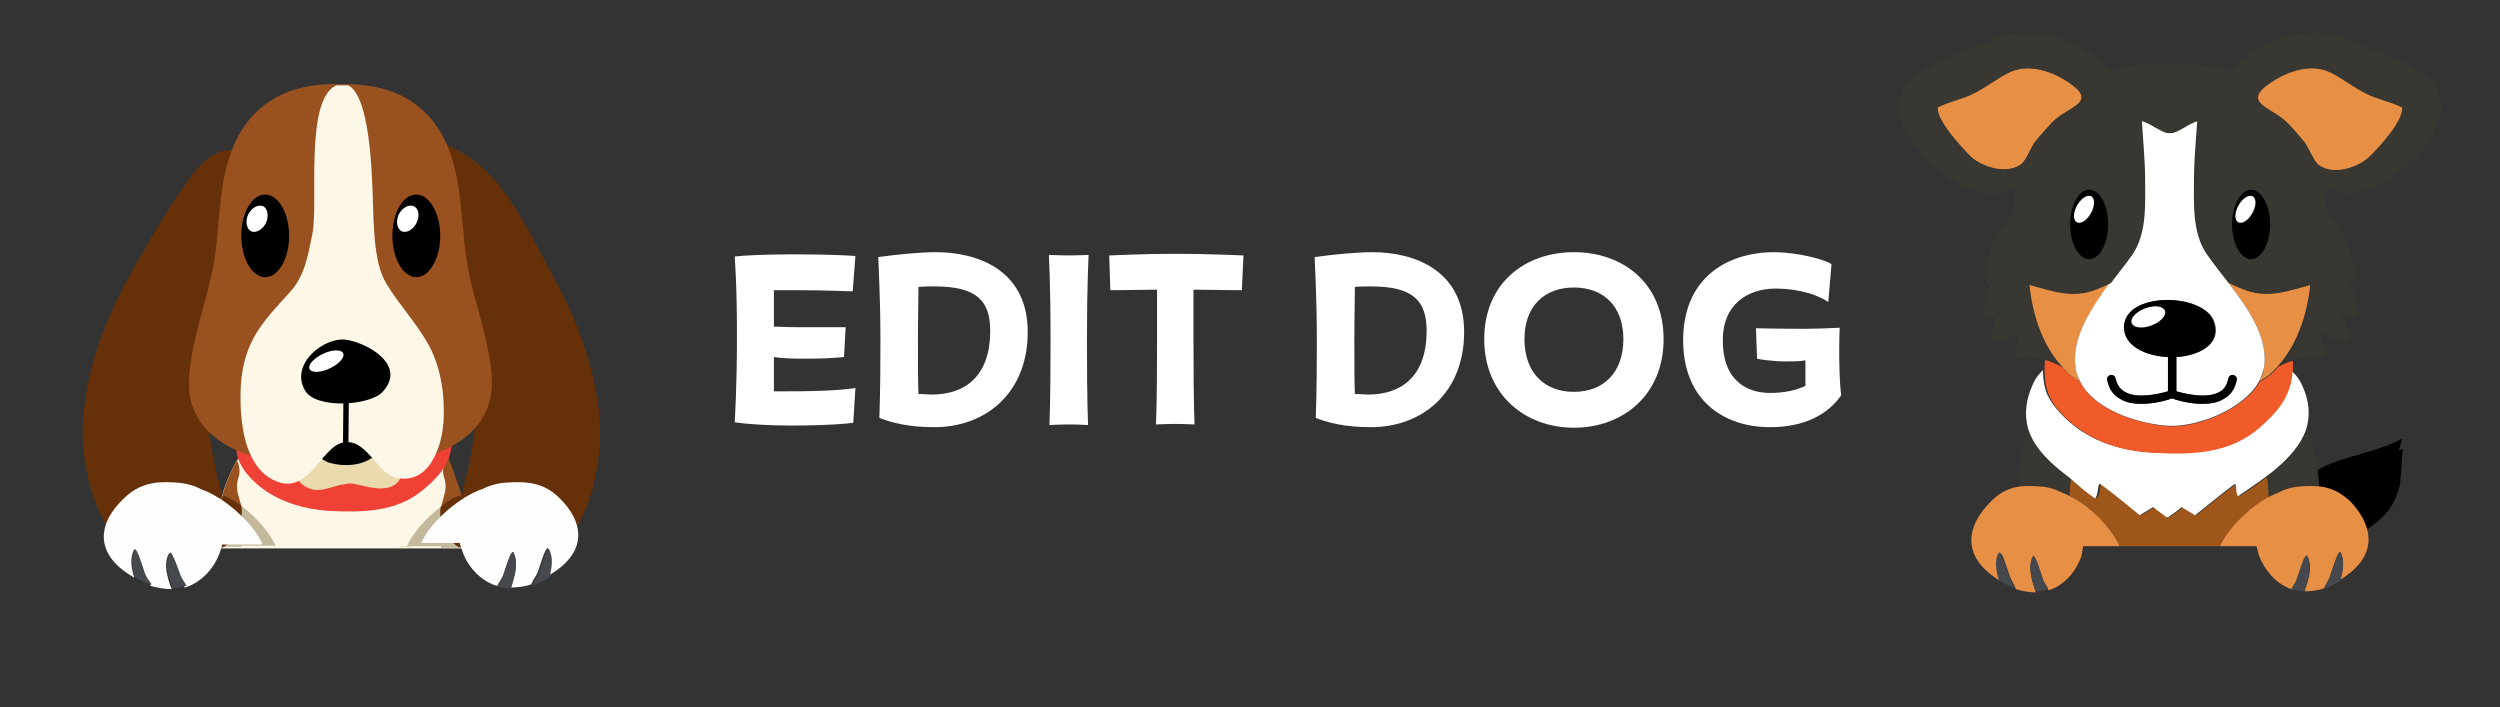 <?xml version="1.0" encoding="utf-8"?>
<!-- Generator: Adobe Illustrator 24.2.3, SVG Export Plug-In . SVG Version: 6.00 Build 0)  -->
<svg version="1.1" id="Layer_1" xmlns="http://www.w3.org/2000/svg" xmlns:xlink="http://www.w3.org/1999/xlink" x="0px" y="0px"
	 viewBox="0 0 460 130.1" style="enable-background:new 0 0 460 130.1;" xml:space="preserve">
<rect x="0" y="0" width="460" height="130.1" fill="#333333" stroke="none"/>
<style type="text/css">
	.st0{enable-background:new    ;}
	.st1{fill:#FFFFFF;}
	.st2{fill:#EADAAD;}
	.st3{fill:#995120;}
	.st4{fill:#FCF7E7;}
	.st5{fill:#EF4136;}
	.st6{fill:#663008;}
	.st7{fill:#C4B89D;}
	.st8{fill:#FEFEFE;}
	.st9{fill:#45484C;}
	.st10{fill:#383731;}
	.st11{fill:#9E561B;}
	.st12{fill:#F15A29;}
	.st13{fill:#E88F46;}
</style>
<g class="st0">
	<path class="st1" d="M145.2,72c6.9,0,10.1-0.3,12.2-0.6l-0.4,6.4c-1.5,0.2-5.1,0.5-11.4,0.5c-3.7,0-7.8-0.2-10.4-0.6
		c0-0.8,0.4-5.9,0.4-16c0-9.9-0.4-13.7-0.4-14.5c1.5-0.2,5.9-0.4,10.4-0.4c7.3,0,10.1,0.2,11.8,0.3l-0.5,6.5
		c-1.7,0-4.1-0.2-10.7-0.2c-1.2,0-2.5,0-3.8,0c0,1.8,0,4,0,6.7c1.1,0,2.3,0.1,3.8,0.1c5.2,0,8.8,0,9.4,0l-0.3,5.5
		c-2.1,0.2-4,0.3-7.5,0.3c-2.3,0-4.1-0.1-5.4-0.3V72C143.4,72,144.3,72,145.2,72z"/>
	<path class="st1" d="M189.1,61.1c0,11.1-7.6,17.5-17.2,17.5c-4.6,0-7.8-0.8-10.1-1.7c0-0.2,0.2-4.2,0.2-14.1
		c0-8.4-0.4-14.6-0.4-15.5c3.5-0.5,7.9-0.9,10.6-0.9C179.8,46.4,189.1,49.6,189.1,61.1z M182.2,60.9c0-5.4-2.3-8.2-10.2-8.2
		c-1.1,0-2.1,0-3,0.1c0,2.6-0.1,5.5-0.1,9.8c0,4.9,0,7.6,0.1,9.9c1.1,0,1.9,0.1,2.4,0.1C177.8,72.6,182.2,69,182.2,60.9z"/>
	<path class="st1" d="M193.3,62.4c0-10.6-0.3-14.7-0.3-15.5c0.4,0,1.9,0.1,3.7,0.1c1.7,0,3.1-0.1,3.6-0.1c0,0.8-0.3,4.9-0.3,15.5
		c0,12.7,0.2,15,0.2,15.8c-0.6,0-1.5-0.1-3.5-0.1c-1.9,0-3,0.1-3.6,0.1C193.1,77.3,193.3,75,193.3,62.4z"/>
	<path class="st1" d="M219.6,53.3c0,2.1,0,4.9,0,8.8c0,13.8,0.2,15.1,0.2,16c-0.6,0-1.9-0.1-3.5-0.1c-2,0-3,0.1-3.6,0.1
		c0-0.8,0.2-2.1,0.2-16c0-3.9,0-6.8,0-8.8l-8.6,0.1l-0.2-6.4c0.9,0,5.7-0.3,12.3-0.3c6.6,0,11.5,0.3,12.4,0.3l-0.3,6.4L219.6,53.3z"
		/>
	<path class="st1" d="M269.4,61.1c0,11.1-7.6,17.5-17.2,17.5c-4.6,0-7.8-0.8-10.1-1.7c0-0.2,0.2-4.2,0.2-14.1
		c0-8.4-0.4-14.6-0.4-15.5c3.5-0.5,7.9-0.9,10.6-0.9C260.1,46.4,269.4,49.6,269.4,61.1z M262.5,60.9c0-5.4-2.3-8.2-10.2-8.2
		c-1.1,0-2.1,0-3,0.1c0,2.6-0.1,5.5-0.1,9.8c0,4.9,0,7.6,0.1,9.9c1.1,0,1.9,0.1,2.4,0.1C258.1,72.6,262.5,69,262.5,60.9z"/>
	<path class="st1" d="M273.1,62.4c0-10.3,7.5-16,16.5-16c9,0,16.5,5.7,16.5,16c0,10.3-7.5,16.3-16.5,16.3S273.1,72.6,273.1,62.4z
		 M298.7,62.4c0-6.1-3.7-9.5-9.1-9.5s-9.1,3.4-9.1,9.5c0,6.1,3.6,9.7,9.1,9.7S298.7,68.5,298.7,62.4z"/>
	<path class="st1" d="M338.8,72.7c-2.4,3.5-6.7,5.9-13.1,5.9c-8.6,0-16-5-16-16c0-11.4,8-16.2,16.8-16.2c4,0,9.2,1.3,10.5,2.2
		l-0.6,7c-1.4-1.1-5-2.5-9.7-2.5c-5.1,0-9.7,2.9-9.7,9.4c-0.1,7.1,4,9.8,8.7,9.8c2.7,0,4.8-0.5,6.5-1.3v-4.7c-1,0.2-2.2,0.2-3.6,0.2
		c-2.5,0-5-0.4-5.3-0.5l-0.2-5.6c0.2,0,4,0.1,9.2,0.1c1.8,0,4.4-0.1,6.2-0.2C338.3,65.5,338.5,71.2,338.8,72.7z"/>
</g>
<g>
	<g>
		<g>
			<g>
				<path class="st2" d="M78.4,100.7h3.8c0.7-0.4,1.3-1,2-1.5c1.8-1.5,3.4-3.3,3.9-3.8c2.1-2.1,3.5-4.6,4.6-7.4
					c0.3-0.7,2.2-10.3-0.9-8c-1.1,0.8-1.4,3.2-1.8,4.5c-0.6,1.8-1.3,3.5-2.3,5.2c-1.4,2.5-3.3,4.9-5.7,6.5c-1.3,0.9-4.1,1.8-3.9,3.8
					C78.3,100.3,78.4,100.5,78.4,100.7z"/>
				<path class="st3" d="M91.9,80c-1.1,0.8-1.4,3.2-1.8,4.5c-0.5,1.4-1,2.7-1.6,4c1.2,0.3,2.3,1.1,3.2,1.8c0.4-0.7,0.7-1.5,1-2.2
					C93,87.3,95,77.7,91.9,80z"/>
			</g>
			<g>
				<g>
					<g>
						<path class="st2" d="M92.4,100.7c-3.7-2.5-8.2-2-12.5,0H92.4z"/>
					</g>
				</g>
			</g>
			<g>
				<g>
					<g>
						<path class="st2" d="M44.2,100.7c-3.7-1.5-7.6-1.8-10.9,0H44.2z"/>
					</g>
				</g>
			</g>
			<path class="st4" d="M85.7,100.7c0.1-2.1-0.1-4.3-0.4-6.4c-0.3-2.5-1.2-4.9-2-7.3c-0.4-1.3-1.1-2.6-1.6-3.9
				c-2.9-6.9-11.6-9.4-19.2-9c-7,0.4-12.3,4.1-16.9,8.4c-1.3,1.2-2,2-2.7,3.5c-1.2,2.5-2.4,5.4-2.5,8.2c-0.1,2.3-0.4,4.5-0.3,6.7
				H85.7z"/>
			<g>
				<path class="st3" d="M84.5,100.7h1.3c0.1-2.1,0.1-4.4-0.2-6.5c-0.3-2.5-1.3-4.9-2.1-7.3c-0.3-1-0.7-1.9-1.1-2.8
					c-0.8,0.9-1.1,2.6-0.7,3.7c0.5,1.5,0.3,2.5-0.2,4.2c-0.7,2.2-0.4,3.8,0.6,5.9C82.5,98.9,83.4,100.2,84.5,100.7z"/>
				<path class="st3" d="M41,100.7c1.1-0.5,2-1.8,2.5-2.8c1-2.1,1.3-3.7,0.6-5.9c-0.5-1.6-0.7-2.6-0.2-4.2c0.3-0.9,0.2-2.2-0.3-3.1
					c-0.2,0.3-0.4,0.7-0.6,1.1c-1.2,2.5-2.4,5.4-2.5,8.2c-0.1,2.3-0.4,4.5-0.3,6.7H41z"/>
			</g>
			<path class="st5" d="M44.1,77.5c-0.9,2-1,5.6,0,7.6c0.9,1.9,2.6,3.6,4.2,4.8c3.5,2.6,7.9,3.8,12.1,4.1c6.2,0.3,12.6,0.3,17.6-4
				c2.5-2.1,4.6-4.3,5.1-7.9c1.2-9.5-7-11.6-14-13c-6.6-1.3-16.7-2.2-21.6,3.8C46.5,74.2,44.8,75.9,44.1,77.5z"/>
			<path class="st2" d="M76.1,100.7c-0.7-0.2-1.4-0.3-2.4-0.1c-0.2,0-0.4,0.1-0.5,0.1H76.1z"/>
			<g>
				<path class="st6" d="M23,100.7h10.4c1.1-0.4,2.1-0.9,2.8-1.2c5.1-2.5,5.3-6.2,4-11c-3-11.7-3.5-27-0.6-38.7
					c1.4-5.5,5-10,5.8-15.7c1.2-8.1-5-8.1-9.4-2.7c-4.5,5.7-8.8,13.3-12.3,19.6c-4.9,8.8-8.6,19.2-8.5,29.4
					C15.4,86.3,17.5,96.4,23,100.7z"/>
				<path class="st6" d="M86.1,50.1c2.9,11.7,2.5,27-0.6,38.7c-1.3,4.9-1.1,8.5,4,11c0.5,0.3,1.3,0.6,2.2,0.9H103
					c5.3-4.4,7.3-14.3,7.4-20.2c0.1-10.1-3.6-20.5-8.5-29.4c-4.5-8.2-9.1-19.2-18-23.6c-2.2-1.1-3.9-2-4.3,1c-0.3,2.2,0.8,4,1,6.1
					C81.2,40.2,84.7,44.7,86.1,50.1z"/>
				<path class="st3" d="M90.5,69.7c-0.4-7.5-3.5-14.4-4.6-21.6c-1.2-7.5-0.7-16-4.4-23c-4.1-7.6-11.3-9.8-18.8-9.6
					c-7.5-0.3-14.8,2-18.9,9.6c-3.7,7-3.2,15.4-4.4,23c-1.2,7.1-4.2,14.1-4.6,21.6C34,82.1,48.6,86.1,58.1,84.9
					c1.5-0.2,3-0.1,4.5,0.1c1.5-0.2,3-0.3,4.5-0.1C76.5,86.1,91.1,82.1,90.5,69.7z"/>
				<path class="st2" d="M65.5,89.1c2,0.4,4,1.1,6,0.6c2.8-0.8,2.7-3.3,2-5.6c-1.8-5.7-8.8-6-13.3-3.9c-2.1,1-4.9,2.7-5.8,5.1
					c-0.8,2.2,1.1,4.5,3.4,4.8c1.9,0.3,3.7-0.8,5.6-1C64,88.9,64.8,88.9,65.5,89.1z"/>
				<path d="M67.1,80.5c-2.3-0.1-6.7-1.1-8.8,0.2c-2.3,1.4,0.8,4.1,2.5,4.5c2.6,0.7,5.8,0.5,8-1.2C71.2,82.2,69.9,80.7,67.1,80.5z"
					/>
				<path class="st4" d="M79,63.7c-2.2-4.1-5.5-7.5-7.9-11.5c-2-3.3-2.2-8.4-2.4-12.2c0-0.1,0-0.2,0-0.4c-0.2-4-0.1-21.5-4.6-23.9
					c-0.5,0-1,0-1.4,0c-0.3,0-0.6,0-0.8,0c-5.9,2.6-3.3,21.6-4.4,27.2c-0.8,4-1.4,7.9-4.2,10.9c-4.7,5.2-8.5,8.8-9,17.3
					c-0.2,3.9,0.1,9.1,1.9,12.8c0.8,1.6,1.8,3,3.2,3.9c4.5,2.9,7,0,9.4-2.8c2-2.4,3.9-4.7,6.9-3.2c1.3,0.7,2.5,2.1,3.6,3.4
					c1.2,1.4,2.4,2.6,4,2.8c3.4,0.5,5.6-1.5,6.9-4.5c0.8-1.7,1.2-3.7,1.4-5.7C81.9,73,81.2,67.9,79,63.7z"/>
				<path d="M63.6,62.5c3.8,0.5,11.4,4.6,6.8,9.6C68,74.7,58,75.3,56.1,71.8C53.3,66.9,59.7,62,63.6,62.5z"/>
				<path class="st1" d="M63.2,65.2c-0.1-0.8-1.5-1-3.3-0.3c-1.7,0.7-3.1,1.9-3,2.8c0.1,0.8,1.5,1,3.3,0.3
					C61.9,67.3,63.3,66.1,63.2,65.2z"/>
				<g>
					<path d="M44.4,43.4c0,4.2,2,7.6,4.4,7.6c2.4,0,4.4-3.4,4.4-7.6c0-4.2-2-7.6-4.4-7.6C46.3,35.8,44.4,39.2,44.4,43.4z"/>
					<path class="st1" d="M49,40.9c-0.6,1.3-1.8,2-2.7,1.7c-0.9-0.4-1.2-1.7-0.7-3c0.6-1.3,1.8-2,2.7-1.7
						C49.2,38.2,49.5,39.6,49,40.9z"/>
				</g>
				<g>
					<path d="M72.2,43.4c0,4.2,2,7.6,4.4,7.6c2.4,0,4.4-3.4,4.4-7.6c0-4.2-2-7.6-4.4-7.6C74.1,35.8,72.2,39.2,72.2,43.4z"/>
					<path class="st1" d="M76.7,40.9c-0.6,1.3-1.8,2-2.7,1.7c-0.9-0.4-1.2-1.7-0.7-3c0.6-1.3,1.8-2,2.7-1.7
						C77,38.2,77.3,39.6,76.7,40.9z"/>
				</g>
				<rect x="57.3" y="76" transform="matrix(8.863918e-03 -1 1 8.863918e-03 -13.407 139.414)" width="12.7" height="1"/>
			</g>
		</g>
	</g>
	<path class="st7" d="M44.5,100.4h6.2c-0.1-0.2-0.2-0.4-0.3-0.6c-1.6-3.1-5.4-6.9-9.1-8.5c-0.1-0.1-0.3-0.1-0.4-0.2
		c-0.2,0.9-0.4,1.9-0.5,2.8c-0.1,2.3-0.4,4.5-0.3,6.7h4.3C44.5,100.6,44.5,100.5,44.5,100.4z"/>
	<g>
		<path class="st7" d="M84.7,91.2c-0.2,0.1-0.4,0.2-0.7,0.3c-3.8,1.8-7.8,5.9-9.1,9h6.2c0,0.1,0.1,0.2,0.1,0.3h4.5
			c0.1-2.1-0.1-4.3-0.4-6.4C85.2,93.3,85,92.2,84.7,91.2z"/>
		<path class="st6" d="M85.4,94.3c-0.1-1-0.1-2-0.6-3.2c-0.2,0.1-0.5,0.2-0.8,0.3c-1,0.4-2,1.1-2.9,1.8c-0.3,1.7,0.1,3,0.9,4.7
			c0.5,1,1.4,2.3,2.5,2.8h1.2C85.8,98.6,85.7,96.5,85.4,94.3z"/>
	</g>
	<path class="st6" d="M43.5,97.9c0.8-1.8,1.2-3.1,0.9-4.9c-1-0.7-2-1.3-3-1.7c-0.1-0.1-0.3-0.1-0.4-0.2c-0.1,0.4-0.2,0.7-0.2,1.1
		c0,0.2-0.1,0.3-0.1,0.5c0,0.1,0,0.2-0.1,0.4c0,0.3-0.1,0.6-0.1,0.9c-0.1,2.3-0.4,4.5-0.3,6.7H41C42.1,100.2,43,99,43.5,97.9z"/>
	<g>
		<path class="st8" d="M48.2,99.9c-0.1-0.2-0.2-0.4-0.3-0.6c-1.8-3.3-6.2-7.4-10.4-9.1c-0.2-0.1-0.4-0.1-0.5-0.2
			c-1.2-0.6-2.7-1.1-4.5-1.2c-1.4-0.1-2.6-0.1-3.7,0c-2.3,0.3-4.2,1.1-6.1,3c-4.6,4.4-5.2,9.6,0.6,13.6c0.5,0.3,0.9,0.6,1.4,0.9
			c-0.5-1.7-0.9-3.6,0-5.2c0.4,0.3,0.6,0.6,0.7,1.1c0.4,1.1,0.8,2.1,1.1,3.2c0.3,0.9,0.9,1.5,1.2,2.3c0,0,0,0.1,0,0.1
			c1.4,0.4,2.7,0.6,3.9,0.6c0-0.1,0-0.2-0.1-0.2c-0.7-2-1.5-4.4-0.4-6.4c0.4,0.3,0.6,0.6,0.7,1.1c0.4,1.1,0.8,2.1,1.1,3.2
			c0.3,0.7,0.7,1.3,1.1,2c0.1,0,0.3-0.1,0.4-0.1c2.9-1.1,5-3.5,6-6.2c0.2-0.5,0.3-1,0.5-1.6H48.2z"/>
		<path class="st8" d="M93.2,88.8c-1.8,0.1-3.3,0.6-4.5,1.2c-0.3,0.1-0.5,0.2-0.8,0.3c-4.4,1.9-8.9,6.2-10.4,9.6h7.1
			c0.1,0.5,0.3,1,0.5,1.6c1,2.8,3.2,5.2,6,6.2c0.1,0,0.3,0.1,0.4,0.1c0.3-0.7,0.8-1.2,1.1-2c0.4-1.1,0.7-2.2,1.1-3.2
			c0.2-0.4,0.3-0.8,0.7-1.1c1.1,2,0.3,4.4-0.4,6.4c0,0.1,0,0.1-0.1,0.2c1.2,0,2.5-0.1,3.9-0.6c0,0,0-0.1,0-0.1
			c0.3-0.8,0.9-1.4,1.2-2.3c0.4-1.1,0.7-2.2,1.1-3.2c0.2-0.4,0.3-0.8,0.7-1.1c0.9,1.6,0.5,3.5,0,5.2c0.5-0.3,0.9-0.6,1.4-0.9
			c5.8-4,5.2-9.2,0.6-13.6C100.2,89,97.4,88.5,93.2,88.8z"/>
		<path class="st9" d="M101,101c-0.4,0.3-0.6,0.6-0.7,1.1c-0.4,1.1-0.8,2.1-1.1,3.2c-0.3,0.9-0.9,1.5-1.2,2.3c0,0,0,0.1,0,0.1
			c1-0.3,2-0.8,3.1-1.4C101.5,104.5,101.9,102.7,101,101z"/>
		<path class="st9" d="M94.4,101.6c-0.4,0.3-0.6,0.6-0.7,1.1c-0.4,1.1-0.8,2.1-1.1,3.2c-0.3,0.7-0.7,1.3-1.1,2
			c0.8,0.2,1.6,0.4,2.5,0.4c0-0.1,0-0.2,0.1-0.2C94.7,106,95.5,103.6,94.4,101.6z"/>
		<path class="st9" d="M26.6,105.3c-0.4-1.1-0.7-2.2-1.1-3.2c-0.2-0.4-0.3-0.8-0.7-1.1c-0.9,1.6-0.5,3.5,0,5.2
			c1.1,0.6,2.1,1.1,3.1,1.4c0,0,0-0.1,0-0.1C27.4,106.8,26.9,106.2,26.6,105.3z"/>
		<path class="st9" d="M32,102.7c-0.2-0.4-0.3-0.8-0.7-1.1c-1.1,2-0.3,4.4,0.4,6.4c0,0.1,0,0.1,0.1,0.2c0.9,0,1.7-0.2,2.5-0.4
			c-0.3-0.7-0.8-1.2-1.1-2C32.8,104.8,32.5,103.7,32,102.7z"/>
	</g>
</g>
<g>
	<path d="M426.7,89.5c2.2,0.3,4,1.1,5.8,3c1.5,1.6,2.6,3.2,3,4.9c1-0.6,1.9-1.3,2.7-2.1c0.2-0.2,0.4-0.4,0.6-0.6
		c1.5-1.6,2.3-3.5,2.8-5.6c0.1-0.6,0.5-6.5,0.5-6.5c-0.3,0.1-0.5,0.2-0.8,0.3c0.5-0.8,0.4-1.4,0.7-2.2c-3.8,2.1-8.3,2.8-12.3,4.3
		c-1.2,0.4-2.3,0.9-3.3,1.5c0.1,0.7,0.2,1.3,0.2,2C426.7,88.8,426.7,89.1,426.7,89.5z"/>
	<path class="st10" d="M375.2,89.5c1.7,0.1,3.1,0.6,4.2,1.2c0.4,0.1,0.8,0.3,1.2,0.5c0-1.1,0.1-2.2,0.3-3.3c-0.4-0.3-0.8-0.7-1.3-1
		c-3.3-2.6-5.6-5.2-6.4-8.3c-1,3-1.4,6.6-1.5,9.1c0,0.6-0.1,1.2-0.1,1.8C372.7,89.3,373.8,89.3,375.2,89.5z"/>
	<path class="st10" d="M418.2,86.8c-0.4,0.3-0.8,0.6-1.2,0.9c0.2,1.2,0.3,2.4,0.3,3.6c0,0,0,0.1,0,0.1c0.6-0.3,1.2-0.6,1.8-0.8
		c1.1-0.6,2.5-1.1,4.2-1.2c1.3-0.1,2.4-0.1,3.4,0c0-0.3-0.1-0.7-0.1-1c-0.1-0.7-0.2-1.3-0.2-2c-0.4-2.7-0.9-5.2-1.9-7.4
		C423.6,81.8,421.3,84.4,418.2,86.8z"/>
	<path class="st11" d="M390,100.5h18.6c1.3-3.1,5-7,8.8-9c0,0,0-0.1,0-0.1c0-1.2-0.1-2.4-0.3-3.6c-1.7,1.3-3.2,2.3-5,3.5
		c-0.6-0.6-0.2-1.6-0.5-2.3c-1.4,0.8-7.4,5.8-7.4,5.8c0,0-2.7-1.6-2.5-1.5c0.1,0-2.5,1.9-2.5,1.9c0,0-0.1-0.1-0.1-0.1
		c0,0-0.1,0.1-0.1,0.1c0,0-2.6-1.8-2.5-1.9c0.2-0.1-2.5,1.5-2.5,1.5c-0.1,0-6-5-7.4-5.8c-0.3,0.7-0.2,2.1-0.8,2.7
		c-1.7-1.1-3.1-2.5-4.7-3.8c-0.2,1.1-0.3,2.2-0.3,3.3C384.6,93.1,388.6,97.3,390,100.5z"/>
	<path class="st1" d="M415.7,78.4c-5.8,5.2-13.1,5.2-20.2,4.8c-4.8-0.3-9.9-1.7-13.9-4.9c-1.8-1.4-3.8-3.4-4.9-5.7
		c-0.5-1.2-0.8-2.8-0.8-4.5c-0.7,0.7-1.3,1.4-1.7,2.3c0,0.1-0.1,0.1-0.1,0.2c-1.4,3-1.6,5.6-1,8c0.8,3,3.1,5.7,6.4,8.3
		c0.4,0.3,0.9,0.7,1.3,1c1.6,1.4,3,2.7,4.7,3.8c0.6-0.6,0.4-2.1,0.8-2.7c1.4,0.8,7.4,5.8,7.4,5.8c0,0,2.7-1.6,2.5-1.5
		c-0.1,0,2.5,1.9,2.5,1.9c0,0,0.1-0.1,0.1-0.1c0,0,0.1,0.1,0.1,0.1c0,0,2.6-1.8,2.5-1.9c-0.2-0.1,2.5,1.5,2.5,1.5
		c0.1,0,6.1-5,7.4-5.8c0.3,0.7,0,1.6,0.5,2.3c1.7-1.2,3.3-2.2,5-3.5c0.4-0.3,0.8-0.6,1.2-0.9c3.1-2.5,5.3-5,6.3-7.8
		c0.8-2.5,0.7-5.3-0.8-8.4c0-0.1-0.1-0.1-0.1-0.2c-0.5-1-1.2-1.8-2-2.5c0,0.3,0,0.6-0.1,0.9C421,73.2,418.6,75.8,415.7,78.4z"/>
	<path class="st12" d="M419.3,67.4c-0.7,0.8-1.4,1.5-2,1.9c-0.5,0.4-1,0.7-1.5,0.9c-3,5.4-12.2,8.8-17.4,8.2
		c-5.3-0.6-13.1-2.9-15.6-8.2c-0.5-0.2-0.9-0.5-1.4-0.8c-0.6-0.4-1.3-1.1-2-1.9c-1-0.6-2-1-3.1-1.3c-0.1,0.7-0.1,1.3-0.1,2
		c0,1.6,0.3,3.3,0.8,4.5c1,2.3,3,4.3,4.9,5.7c4,3.2,9.1,4.6,13.9,4.9c7.1,0.4,14.4,0.4,20.2-4.8c2.9-2.6,5.3-5.2,5.8-9.6
		c0-0.3,0.1-0.6,0.1-0.9c0-0.6,0-1.1,0-1.6C420.8,66.6,420,67,419.3,67.4z"/>
	<path class="st13" d="M426.7,89.5c-1-0.1-2.2-0.1-3.4,0c-1.7,0.1-3.1,0.6-4.2,1.2c-0.6,0.2-1.2,0.5-1.8,0.8c-3.8,2.1-7.5,6-8.8,9
		h6.7c0.1,0.5,0.3,1,0.4,1.6c1,2.7,3,5.1,5.7,6.2c0.1,0,0.2,0.1,0.4,0.1c0.3-0.7,0.8-1.2,1-1.9c0.3-1.1,0.7-2.1,1.1-3.2
		c0.2-0.4,0.3-0.8,0.7-1.1c1.1,2,0.3,4.4-0.4,6.4c0,0.1,0,0.1-0.1,0.2c1.1,0,2.4-0.1,3.7-0.6c0,0,0-0.1,0-0.1
		c0.3-0.8,0.9-1.4,1.1-2.3c0.3-1.1,0.7-2.1,1.1-3.2c0.2-0.4,0.3-0.8,0.7-1.1c0.9,1.6,0.5,3.5,0,5.2c0.4-0.3,0.9-0.6,1.3-0.9
		c3.5-2.6,4.5-5.6,3.6-8.6c-0.5-1.7-1.5-3.3-3-4.9C430.7,90.6,428.9,89.7,426.7,89.5z"/>
	<path class="st9" d="M430.6,101.6c-0.4,0.3-0.5,0.6-0.7,1.1c-0.4,1.1-0.7,2.1-1.1,3.2c-0.3,0.8-0.8,1.5-1.1,2.3c0,0,0,0.1,0,0.1
		c0.9-0.3,1.9-0.8,2.9-1.4C431.1,105.1,431.5,103.3,430.6,101.6z"/>
	<path class="st9" d="M424.4,102.2c-0.4,0.3-0.5,0.6-0.7,1.1c-0.4,1.1-0.7,2.1-1.1,3.2c-0.2,0.7-0.7,1.3-1,1.9
		c0.7,0.2,1.5,0.4,2.3,0.4c0-0.1,0-0.2,0.1-0.2C424.7,106.6,425.5,104.2,424.4,102.2z"/>
	<path class="st13" d="M383.3,100.5h6.7c-1.4-3.2-5.3-7.4-9.3-9.3c-0.4-0.2-0.8-0.4-1.2-0.5c-1.1-0.6-2.5-1.1-4.2-1.2
		c-1.3-0.1-2.5-0.1-3.6,0c-2.1,0.3-3.8,1.1-5.6,3c-4.3,4.4-4.9,9.5,0.6,13.5c0.4,0.3,0.9,0.6,1.3,0.9c-0.5-1.7-0.9-3.6,0-5.2
		c0.4,0.3,0.5,0.6,0.7,1.1c0.4,1.1,0.7,2.1,1.1,3.2c0.3,0.8,0.8,1.5,1.1,2.3c0,0,0,0.1,0,0.1c1.3,0.4,2.5,0.6,3.7,0.6
		c0-0.1,0-0.2-0.1-0.2c-0.6-2-1.4-4.4-0.4-6.4c0.4,0.3,0.5,0.6,0.7,1.1c0.4,1.1,0.7,2.1,1.1,3.2c0.2,0.7,0.7,1.3,1,1.9
		c0.1,0,0.2-0.1,0.4-0.1c2.7-1,4.7-3.4,5.7-6.2C383.1,101.6,383.2,101,383.3,100.5z"/>
	<path class="st9" d="M369.6,105.9c-0.3-1.1-0.7-2.1-1.1-3.2c-0.2-0.4-0.3-0.8-0.7-1.1c-0.9,1.6-0.5,3.5,0,5.2c1,0.6,2,1.1,2.9,1.4
		c0,0,0-0.1,0-0.1C370.4,107.3,369.9,106.7,369.6,105.9z"/>
	<path class="st9" d="M374.8,103.3c-0.2-0.4-0.3-0.8-0.7-1.1c-1.1,2-0.3,4.4,0.4,6.4c0,0.1,0,0.1,0.1,0.2c0.8,0,1.6-0.2,2.3-0.4
		c-0.3-0.7-0.8-1.2-1-1.9C375.5,105.4,375.2,104.3,374.8,103.3z"/>
	<path class="st13" d="M381.3,69.3c0.5,0.4,0.9,0.6,1.4,0.8c-0.4-0.8-0.6-1.6-0.8-2.5c-0.8-5.5,2.9-10.8,6.6-15.6
		c-0.8,0.4-1.7,0.8-2.5,1.1c-4.5,1.9-8.4,0.3-12.6-0.8c0.8,7.7,3.5,12.4,5.9,15C380,68.2,380.7,68.9,381.3,69.3z"/>
	<path class="st13" d="M416.6,67.6c-0.1,0.9-0.4,1.7-0.9,2.5c0.5-0.2,1-0.5,1.5-0.9c0.6-0.4,1.3-1.1,2-1.9c2.3-2.6,5.1-7.3,5.9-15
		c-4.1,1.1-8.1,2.7-12.6,0.8c-0.8-0.4-1.7-0.7-2.5-1.1C413.7,56.8,417.4,62.1,416.6,67.6z"/>
	<path class="st1" d="M381.9,67.6c0.1,0.9,0.4,1.7,0.8,2.5c2.6,5.3,10.4,7.7,15.6,8.2c5.3,0.6,14.5-2.8,17.4-8.2
		c0.4-0.8,0.7-1.7,0.9-2.5c0.8-5.5-2.9-10.8-6.6-15.6c-1.4-1.9-2.9-3.7-4-5.3c-2.7-4-2.3-9.5-2.3-14.1c0-2.8,0.3-6.3,0.6-10.4
		c-1.4,0.2-3.8,2.3-5.1,2.2c0,0,0,0-0.1,0c0,0,0,0-0.1,0c-1.2,0.1-3.6-2-5.1-2.2c0.2,3,0.6,7.5,0.6,10.4c0,4.7,0.4,10.1-2.3,14.1
		c-1.1,1.7-2.5,3.5-4,5.3C384.8,56.8,381.1,62.1,381.9,67.6z M400.5,65.7V72c1.4,0.4,5.6,1.5,8,0.1c0.9-0.5,1.4-1.3,1.6-2.5
		c0.1-0.4,0.5-0.7,0.9-0.6c0.4,0.1,0.7,0.5,0.6,0.9c-0.3,1.6-1.1,2.8-2.4,3.5c-1.1,0.7-2.5,0.9-3.9,0.9c-2.5,0-4.9-0.7-5.6-1
		c-0.8,0.3-3.2,1-5.6,1c-1.4,0-2.8-0.2-3.9-0.9c-1.3-0.7-2.1-1.9-2.4-3.5c-0.1-0.4,0.2-0.8,0.6-0.9c0.4-0.1,0.8,0.2,0.9,0.6
		c0.2,1.1,0.8,2,1.7,2.5c2.4,1.4,6.6,0.3,8-0.1v-6.3c-4.1-0.2-8.1-2-8.1-5.5c0-6.6,14.5-6.4,16.5-1.1
		C408.9,63.2,404.9,65.4,400.5,65.7z"/>
	<path d="M390.8,60.2c0,3.5,4,5.3,8.1,5.5V72c-1.4,0.4-5.6,1.5-8,0.1c-0.9-0.5-1.4-1.3-1.7-2.5c-0.1-0.4-0.5-0.7-0.9-0.6
		c-0.4,0.1-0.7,0.5-0.6,0.9c0.3,1.6,1.1,2.8,2.4,3.5c1.1,0.7,2.5,0.9,3.9,0.9c2.5,0,4.9-0.7,5.6-1c0.8,0.3,3.2,1,5.6,1
		c1.4,0,2.8-0.2,3.9-0.9c1.3-0.7,2.1-1.9,2.4-3.5c0.1-0.4-0.2-0.8-0.6-0.9c-0.4-0.1-0.8,0.2-0.9,0.6c-0.2,1.1-0.7,2-1.6,2.5
		c-2.4,1.4-6.6,0.3-8-0.1v-6.3c4.4-0.3,8.4-2.5,6.8-6.6C405.3,53.8,390.8,53.7,390.8,60.2z M395.4,56.6c1.7-0.4,3,0.1,2.9,1.1
		c-0.1,1-1.6,2.1-3.3,2.5c-1.7,0.4-3-0.1-2.9-1.1C392.3,58.1,393.7,57,395.4,56.6z"/>
	<path class="st13" d="M374.5,26c1-1.2,2-2.3,3.1-3.5c2.8-2.9,8.6-3.6,3.2-7.3c-3.2-2.2-7.7-3.7-11.4-1.8c-2.2,1.1-4,2.6-6.2,3.7
		c-2.2,1.1-4.7,1.5-6.7,2.6c-0.1,2.5,4.1,7,5.9,8.9c2.1,2.1,6.8,3.6,9.5,1.6C372.8,29.6,373.7,27.1,374.5,26z"/>
	<path class="st10" d="M432.9,7.6c-5.6-2.7-12.5-1.6-17.7,1.5c-1.8,1.1-3.5,2.4-4.8,4c-3.5-1.1-7.3-1.5-11.1-1.4
		c-3.8-0.1-7.6,0.3-11.1,1.4c-1.4-1.6-3-3-4.8-4c-5.2-3.1-12.1-4.2-17.7-1.5c-4.8,2.3-11.2,3.8-14.8,7.9
		c-6.4,7.4,9.7,22.3,17.4,19.9c0.8-0.3,1.6-0.6,2.5-0.9c-0.1,1.5-0.1,2.9-0.1,4.4c-3.1,3.8-5.9,8.2-5.2,13.4
		c0.3-0.3,1.1-0.8,1.4-1.1c-1.3,1.9-2.3,4.9-1.8,7.4c0.9-0.5,2-0.6,2.9-1.2c-1,1.4-1.4,3.1-1.8,4.8c1.9,1,4.1-0.1,5.7-1.2
		c-0.7,1.6-1.2,3.3-1,5c1.9-0.4,3.6-0.3,5.2,0.1c1.1,0.3,2.1,0.8,3.1,1.3c-2.3-2.6-5.1-7.3-5.9-15c4.1,1.1,8.1,2.7,12.6,0.8
		c0.8-0.4,1.7-0.7,2.5-1.1c1.4-1.9,2.9-3.7,4-5.3c2.7-4,2.3-9.5,2.3-14.1c0-2.8-0.4-7.3-0.6-10.4c1.4,0.2,3.8,2.3,5.1,2.2
		c0,0,0,0,0.1,0c0,0,0.1,0,0.1,0c1.2,0.1,3.6-2,5.1-2.2c-0.3,4-0.6,7.5-0.6,10.4c0,4.7-0.4,10.1,2.3,14.1c1.1,1.7,2.5,3.5,4,5.3
		c0.8,0.4,1.7,0.8,2.5,1.1c4.5,1.9,8.4,0.3,12.6-0.8c-0.8,7.7-3.5,12.4-5.9,15c0.8-0.4,1.6-0.8,2.4-1.1c1.8-0.6,3.8-0.9,5.9-0.4
		c0.2-1.8-0.2-3.5-1-5c1.6,1.1,3.8,2.1,5.7,1.2c-0.4-1.6-0.8-3.4-1.8-4.8c0.9,0.6,2.1,0.7,2.9,1.2c0.5-2.4-0.6-5.4-1.8-7.4
		c0.3,0.3,1.1,0.8,1.4,1.1c0.6-5.2-2.1-9.5-5.2-13.4c0.1-1.5,0.1-2.9-0.1-4.4c0.8,0.3,1.7,0.7,2.5,0.9c7.8,2.4,23.8-12.5,17.4-19.9
		C444.1,11.3,437.7,9.9,432.9,7.6z M362.4,28.7c-1.8-1.8-6-6.3-5.9-8.9c2.1-1.1,4.6-1.5,6.7-2.6c2.2-1.1,4.1-2.6,6.2-3.7
		c3.7-2,8.2-0.4,11.4,1.8c5.4,3.7-0.4,4.4-3.2,7.3c-1.1,1.1-2.1,2.3-3.1,3.5c-0.8,1-1.7,3.5-2.6,4.2
		C369.2,32.3,364.5,30.8,362.4,28.7z M384.4,47.7c-1.9,0-3.5-2.9-3.5-6.4c0-3.5,1.6-6.4,3.5-6.4c1.9,0,3.5,2.9,3.5,6.4
		C387.9,44.8,386.4,47.7,384.4,47.7z M414.2,47.7c-1.9,0-3.5-2.9-3.5-6.4c0-3.5,1.6-6.4,3.5-6.4c1.9,0,3.5,2.9,3.5,6.4
		C417.7,44.8,416.1,47.7,414.2,47.7z M436.1,28.7c-2.1,2.1-6.8,3.6-9.5,1.6c-0.8-0.6-1.8-3.2-2.6-4.2c-1-1.2-2-2.3-3.1-3.5
		c-2.8-2.9-8.6-3.6-3.2-7.3c3.2-2.2,7.7-3.7,11.4-1.8c2.2,1.1,4,2.6,6.2,3.7c2.2,1.1,4.7,1.5,6.7,2.6
		C442.1,22.3,437.9,26.8,436.1,28.7z"/>
	<path class="st13" d="M429.1,13.5c-3.7-2-8.2-0.4-11.4,1.8c-5.4,3.7,0.4,4.4,3.2,7.3c1.1,1.1,2.1,2.3,3.1,3.5
		c0.8,1,1.7,3.5,2.6,4.2c2.7,2.1,7.4,0.5,9.5-1.6c1.8-1.8,6-6.3,5.9-8.9c-2.1-1.1-4.6-1.5-6.7-2.6C433.1,16.1,431.2,14.6,429.1,13.5
		z"/>
	<path class="st1" d="M395.1,60.1c1.7-0.4,3.2-1.5,3.3-2.5c0.1-1-1.2-1.5-2.9-1.1c-1.7,0.4-3.2,1.5-3.3,2.5
		C392.1,60,393.4,60.5,395.1,60.1z"/>
	<path d="M384.4,34.9c-1.9,0-3.5,2.9-3.5,6.4c0,3.5,1.6,6.4,3.5,6.4c1.9,0,3.5-2.9,3.5-6.4C387.9,37.8,386.4,34.9,384.4,34.9z
		 M384.7,39.5c-0.8,1.3-2,1.9-2.6,1.4c-0.7-0.5-0.5-2,0.3-3.2c0.8-1.3,2-1.9,2.6-1.4C385.6,36.8,385.5,38.2,384.7,39.5z"/>
	<path class="st1" d="M382.3,37.6c-0.8,1.3-0.9,2.7-0.3,3.2c0.7,0.5,1.8-0.1,2.6-1.4c0.8-1.3,0.9-2.7,0.3-3.2
		C384.3,35.7,383.1,36.3,382.3,37.6z"/>
	<path d="M414.2,34.9c-1.9,0-3.5,2.9-3.5,6.4c0,3.5,1.6,6.4,3.5,6.4c1.9,0,3.5-2.9,3.5-6.4C417.7,37.8,416.1,34.9,414.2,34.9z
		 M414.4,39.5c-0.8,1.3-2,1.9-2.6,1.4c-0.7-0.5-0.5-2,0.3-3.2c0.8-1.3,2-1.9,2.6-1.4C415.3,36.8,415.2,38.2,414.4,39.5z"/>
	<path class="st1" d="M412,37.6c-0.8,1.3-0.9,2.7-0.3,3.2c0.7,0.5,1.8-0.1,2.6-1.4c0.8-1.3,0.9-2.7,0.3-3.2
		C414,35.7,412.8,36.3,412,37.6z"/>
</g>
</svg>
